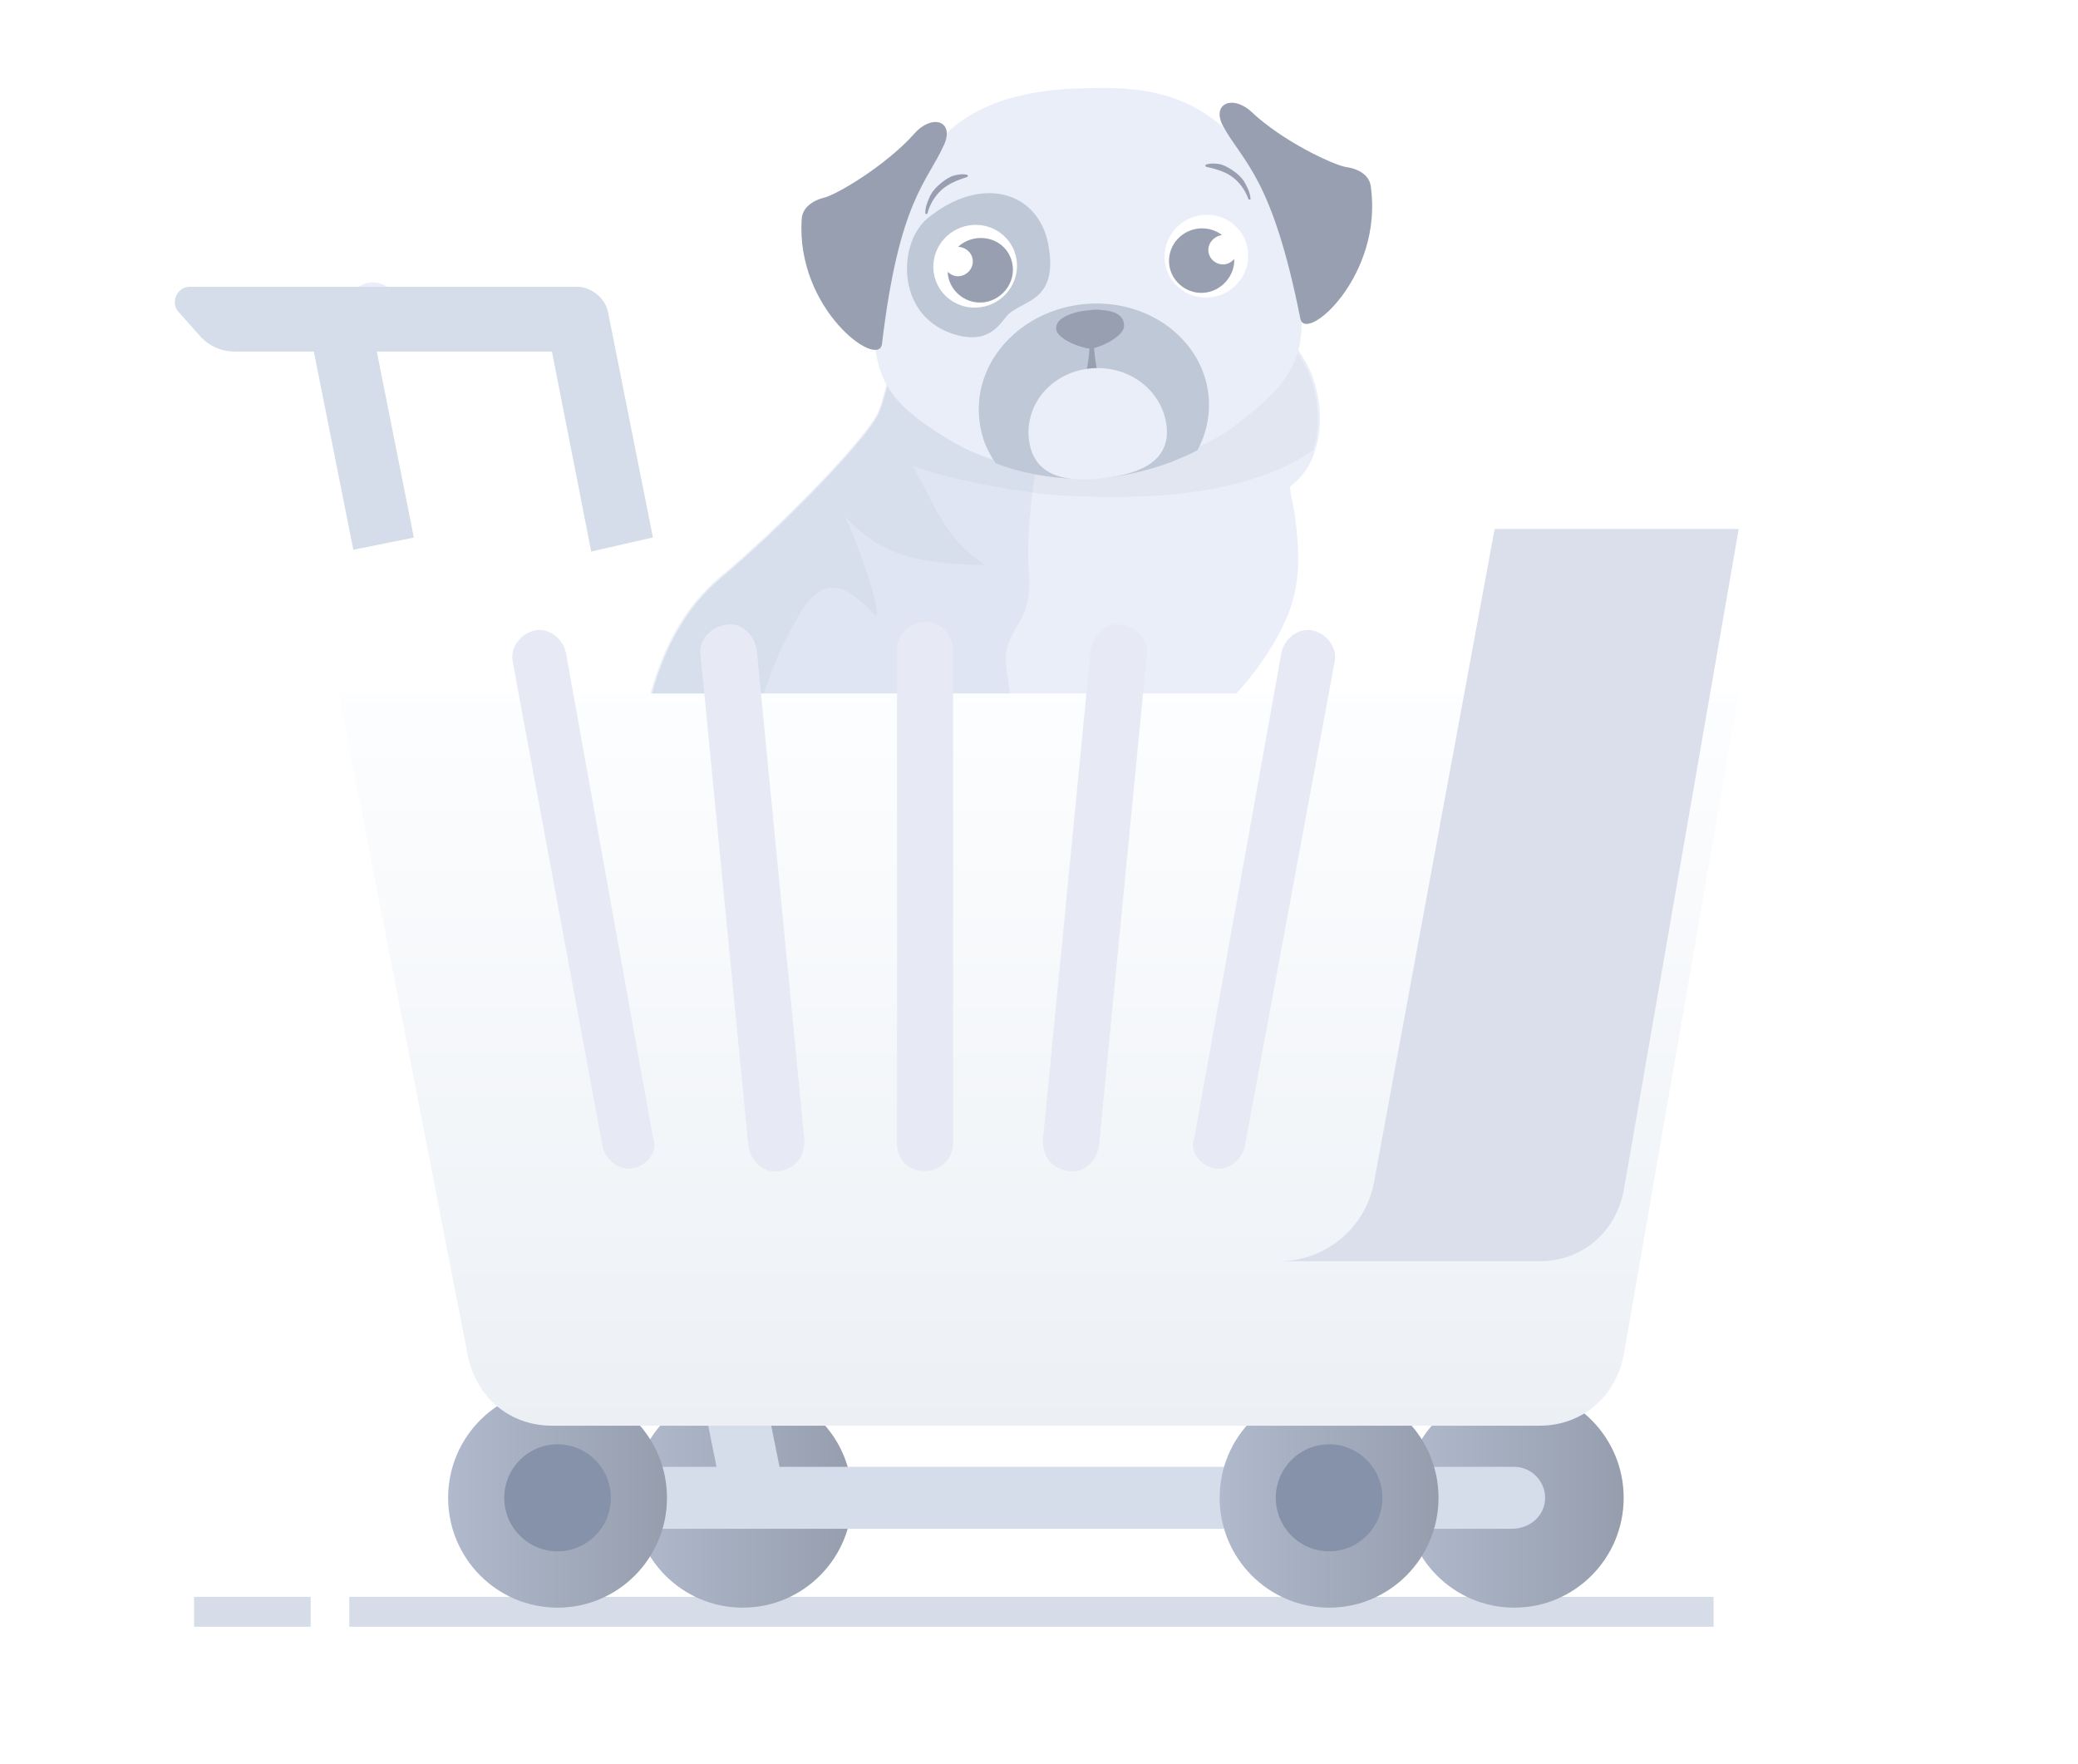 <svg width="139" height="118" viewBox="0 0 139 118" fill="none" xmlns="http://www.w3.org/2000/svg">
<path d="M42.34 66.336C42.343 66.383 42.348 66.476 42.398 66.519C42.401 66.566 42.454 66.656 42.456 66.703C42.506 66.746 42.512 66.84 42.562 66.883C42.612 66.926 42.662 66.969 42.715 67.059C42.971 67.369 43.414 67.618 43.905 67.864C44.002 67.903 44.148 67.94 44.245 67.98C44.295 68.023 44.39 68.016 44.44 68.059C44.49 68.102 44.586 68.096 44.636 68.139L44.828 68.172C45.071 68.248 45.361 68.321 45.649 68.347C45.794 68.383 45.889 68.376 46.034 68.412C46.129 68.406 46.227 68.445 46.369 68.435C46.464 68.428 46.562 68.468 46.657 68.461C47.422 68.499 48.132 68.401 48.736 68.123C50.829 67.174 51.591 65.478 51.591 65.478C51.591 65.478 52.169 65.577 53.077 65.605C54.8 65.714 57.668 65.834 60.125 65.422C60.927 65.27 61.771 65.021 62.66 64.722C62.94 64.608 63.22 64.494 63.547 64.377C64.106 64.149 64.616 63.877 65.172 63.603C66.655 62.839 68.03 61.848 69.162 60.782C69.299 60.678 69.434 60.528 69.571 60.424C70.202 59.769 70.735 59.074 71.125 58.389C71.899 56.88 72.97 55.583 74.139 54.327C75.894 52.465 77.994 50.812 79.899 49.08C80.49 48.569 81.079 48.01 81.623 47.502C83.385 45.78 84.942 43.792 85.961 41.562C87.064 39.138 86.94 36.943 86.605 34.389C86.597 34.249 86.217 32.589 86.309 32.535C87.133 31.913 87.706 31.075 87.983 30.07C88.632 28.054 88.204 25.553 87.21 23.985C87.104 23.805 86.999 23.625 86.896 23.492C85.854 21.927 84.606 20.095 83.252 18.927L80.796 16.808L60.562 18.275C60.562 18.275 60.401 19.646 60.164 21.351C60.124 21.495 60.132 21.635 60.093 21.778C60.061 22.062 60.029 22.346 59.95 22.633C59.91 22.776 59.918 22.916 59.879 23.06C59.882 23.106 59.882 23.106 59.837 23.157C59.808 23.487 59.728 23.774 59.699 24.104C59.562 25.052 59.372 25.909 59.127 26.63C59.129 26.677 59.087 26.774 59.09 26.82C58.968 27.204 58.844 27.541 58.715 27.785C57.678 29.689 52.179 35.338 48.308 38.572C44.437 41.806 42.866 46.936 42.277 55.089C41.544 63.206 42.063 64.809 42.34 66.336Z" fill="#EAEEF9"/>
<path opacity="0.3" d="M42.356 66.328C42.587 67.863 46.579 69.031 48.679 68.08C50.828 67.125 51.546 65.427 51.546 65.427C51.546 65.427 56.32 66.022 60.116 65.418C62.961 64.93 66.731 63.011 69.139 60.721L68.403 53.627C68.403 53.627 67.765 47.42 67.325 44.725C66.933 42.027 69.129 41.915 68.835 38.41C68.494 34.908 69.572 28.576 71.109 22.729L64.354 18.422L60.06 21.226C59.763 23.598 59.215 26.6 58.656 27.722C57.614 29.631 52.093 35.297 48.207 38.54C44.321 41.784 42.744 46.929 42.153 55.105C41.556 63.189 42.078 64.796 42.356 66.328Z" fill="#C4D1E4"/>
<path opacity="0.2" d="M42.377 66.337C42.379 66.383 42.385 66.477 42.435 66.52C42.437 66.567 42.49 66.656 42.493 66.703C42.543 66.746 42.548 66.84 42.598 66.883C42.648 66.926 42.698 66.969 42.751 67.059C43.007 67.368 43.45 67.617 43.94 67.863C44.038 67.903 44.183 67.939 44.28 67.979C44.33 68.022 44.425 68.015 44.475 68.058C44.526 68.101 44.62 68.095 44.671 68.138L44.863 68.171C45.106 68.247 45.396 68.319 45.683 68.345C45.828 68.382 45.923 68.375 46.068 68.411C46.709 67.943 47.072 67.636 47.072 67.636C47.072 67.636 47.072 67.636 46.693 65.977C46.569 65.471 46.435 64.778 46.24 63.855C45.404 60.028 45.399 52.347 50.68 52.198C49.889 48.321 51.828 43.825 53.571 40.935C55.364 38.088 56.872 39.478 58.638 41.223C58.783 40.416 57.75 37.306 56.548 34.583C58.826 36.947 60.774 37.696 65.879 37.794C63.495 36.094 63.155 35.135 61.072 31.164C63.458 32.068 68.275 32.984 71.144 33.15C78.076 33.538 83.99 32.781 87.842 30.113C88.491 28.099 88.064 25.601 87.07 24.033C86.964 23.854 86.859 23.674 86.756 23.541C83.083 23.479 76.837 23.417 70.971 23.327C66.678 23.263 62.576 23.186 59.81 23.152C59.812 23.199 59.812 23.199 59.768 23.249C59.739 23.579 59.66 23.866 59.63 24.196C59.493 25.142 59.303 25.999 59.058 26.72C59.061 26.766 59.019 26.863 59.021 26.91C58.9 27.293 58.776 27.63 58.647 27.874C57.611 29.775 52.115 35.42 48.247 38.651C44.379 41.882 42.81 47.008 42.222 55.154C41.581 63.209 42.1 64.811 42.377 66.337Z" fill="#BFC8D6"/>
<path d="M82.514 28.544C82.053 28.895 81.542 29.202 81.03 29.462C80.331 29.825 79.584 30.144 78.834 30.416C76.539 31.234 74.136 31.729 71.662 31.617C69.617 31.531 67.468 31.216 65.538 30.421C64.864 30.173 64.186 29.831 63.603 29.485C60.248 27.447 58.382 25.85 58.516 21.903C58.65 17.955 59.151 14.927 59.151 14.927C59.186 14.597 59.596 14.155 59.728 13.866C59.952 13.527 60.127 13.143 60.352 12.803C60.753 12.126 61.2 11.4 61.651 10.768C62.643 9.405 63.834 8.267 65.277 7.491C67.604 6.249 70.298 5.928 72.909 5.892C74.806 5.844 76.757 5.935 78.587 6.594C80.176 7.172 81.493 8.092 82.632 9.302C83.869 10.601 84.783 12.151 85.835 13.6C85.835 13.6 86.567 16.566 87.002 20.485C87.437 24.405 85.698 26.133 82.514 28.544Z" fill="#EAEEF9"/>
<path d="M67.488 20.983C66.937 21.48 66.29 23.203 63.642 22.301C59.886 20.986 60.082 16.188 62.064 14.587C65.612 11.687 69.406 12.766 70.112 16.299C70.826 20.066 68.592 20.036 67.488 20.983Z" fill="#BFC8D6"/>
<path d="M61.17 8.928C62.358 7.598 63.854 8.089 63.152 9.676C62.011 12.226 60.149 13.354 58.995 23.008C58.774 24.713 53.237 20.707 53.625 14.666C53.677 13.534 55.094 13.229 55.094 13.229C55.945 13.045 59.298 11.044 61.17 8.928Z" fill="#989FB0"/>
<path d="M80.868 26.85C80.912 28.019 80.624 29.158 80.091 30.122C79.487 30.433 78.832 30.7 78.178 30.967C76.165 31.676 74.046 32.109 71.955 32.026C70.198 31.973 68.287 31.646 66.601 30.98C65.898 29.984 65.524 28.878 65.475 27.615C65.328 23.78 68.667 20.521 72.93 20.309C77.145 20.1 80.721 23.015 80.868 26.85Z" fill="#BFC8D6"/>
<path d="M65.336 20.572C66.881 20.495 68.086 19.195 68.028 17.669C67.969 16.142 66.669 14.966 65.124 15.043C63.579 15.12 62.374 16.42 62.432 17.947C62.491 19.474 63.791 20.649 65.336 20.572Z" fill="white"/>
<path d="M67.754 17.968C67.799 19.14 66.841 20.174 65.655 20.233C64.47 20.291 63.436 19.357 63.391 18.186C63.588 18.364 63.831 18.492 64.115 18.478C64.637 18.452 65.095 18.007 65.073 17.445C65.053 16.929 64.611 16.529 64.087 16.508C64.454 16.161 64.968 15.948 65.49 15.922C66.723 15.86 67.707 16.75 67.754 17.968Z" fill="#989FB0"/>
<path d="M80.803 19.898C82.348 19.821 83.553 18.521 83.495 16.994C83.436 15.467 82.136 14.292 80.591 14.369C79.046 14.445 77.841 15.745 77.899 17.272C77.958 18.799 79.258 19.974 80.803 19.898Z" fill="white"/>
<path d="M78.198 17.539C78.243 18.711 79.276 19.645 80.462 19.586C81.647 19.527 82.605 18.494 82.56 17.322C82.378 17.519 82.146 17.671 81.862 17.685C81.34 17.711 80.85 17.313 80.828 16.751C80.808 16.236 81.219 15.793 81.739 15.72C81.347 15.411 80.818 15.249 80.297 15.275C79.111 15.334 78.151 16.321 78.198 17.539Z" fill="#989FB0"/>
<path d="M72.924 20.746C72.546 20.765 72.169 20.83 71.794 20.942C71.327 21.106 70.626 21.374 70.649 21.981C70.678 22.727 72.502 23.338 72.976 23.314C73.449 23.291 75.222 22.548 75.191 21.755C75.162 21.009 74.444 20.811 73.825 20.748C73.54 20.715 73.207 20.685 72.924 20.746Z" fill="#989FB0"/>
<path d="M73.174 23.18L73.022 22.952L72.888 23.194C72.888 23.194 72.808 24.848 72.446 25.384C72.697 25.701 72.936 25.689 73.03 25.638C73.175 25.677 73.413 25.666 73.592 25.327C73.287 24.871 73.174 23.18 73.174 23.18Z" fill="#989FB0"/>
<path d="M64.699 11.831C64.043 12.051 63.481 12.267 63.022 12.665C62.562 13.063 62.204 13.643 62.038 14.261C62.04 14.308 61.993 14.311 61.945 14.313C61.898 14.315 61.896 14.269 61.896 14.269C61.883 13.941 62.011 13.559 62.143 13.271C62.272 12.937 62.498 12.644 62.774 12.396C63.049 12.148 63.326 11.946 63.653 11.789C63.981 11.679 64.358 11.613 64.693 11.69C64.743 11.735 64.792 11.779 64.699 11.831C64.746 11.829 64.746 11.829 64.699 11.831Z" fill="#989FB0"/>
<path d="M80.67 11.151C81.341 11.305 81.917 11.464 82.405 11.815C82.893 12.166 83.294 12.709 83.507 13.308C83.508 13.355 83.556 13.352 83.603 13.35C83.651 13.348 83.649 13.301 83.649 13.301C83.636 12.973 83.48 12.606 83.327 12.332C83.172 12.011 82.924 11.742 82.631 11.522C82.338 11.302 82.046 11.129 81.709 11.005C81.374 10.928 80.993 10.9 80.665 11.01C80.619 11.059 80.621 11.106 80.67 11.151C80.67 11.151 80.623 11.153 80.67 11.151Z" fill="#989FB0"/>
<path d="M83.738 7.504C82.453 6.298 81 6.935 81.82 8.446C83.152 10.873 85.094 11.812 86.983 21.315C87.333 22.991 92.542 18.451 91.694 12.472C91.555 11.349 90.12 11.186 90.12 11.186C89.259 11.087 85.765 9.426 83.738 7.504Z" fill="#989FB0"/>
<path d="M78.018 28.374C78.359 30.752 76.415 31.668 73.866 31.98C71.316 32.292 69.181 31.876 68.839 29.498C68.498 27.12 70.264 24.968 72.814 24.656C75.363 24.343 77.676 25.996 78.018 28.374Z" fill="#EAEEF9"/>
<path d="M25.034 22.229C25.909 22.229 26.59 21.443 26.59 20.558C26.59 19.674 25.909 18.888 24.937 18.888C24.062 18.888 23.284 19.576 23.284 20.558C23.381 21.443 24.159 22.229 25.034 22.229Z" fill="#EAEEF9"/>
<path d="M23.364 107.802H114.623" stroke="#D6DCE8" stroke-width="2" stroke-miterlimit="10" stroke-linejoin="round"/>
<path d="M12.984 107.802H20.782" stroke="#D6DCE8" stroke-width="2" stroke-miterlimit="10" stroke-linejoin="round"/>
<path d="M24.666 20.81L20.617 21.623L23.635 36.77L27.684 35.957L24.666 20.81Z" fill="#D5DDEA"/>
<path d="M39.547 36.888L36.92 23.514H15.713C14.774 23.514 14.024 23.137 13.461 22.572L11.959 20.877C11.396 20.312 11.772 19.182 12.71 19.182H38.609C39.547 19.182 40.486 19.935 40.673 20.877L43.676 35.946L39.547 36.888Z" fill="#D5DDEA"/>
<path d="M101.291 107.526C105.333 107.526 108.61 104.237 108.61 100.179C108.61 96.122 105.333 92.833 101.291 92.833C97.249 92.833 93.972 96.122 93.972 100.179C93.972 104.237 97.249 107.526 101.291 107.526Z" fill="url(#paint0_linear_2075_93119)"/>
<path d="M49.681 107.526C53.723 107.526 57 104.237 57 100.179C57 96.122 53.723 92.833 49.681 92.833C45.639 92.833 42.362 96.122 42.362 100.179C42.362 104.237 45.639 107.526 49.681 107.526Z" fill="url(#paint1_linear_2075_93119)"/>
<path d="M49.044 82.792L44.998 83.617L48.436 100.6L52.482 99.775L49.044 82.792Z" fill="#D5DDEA"/>
<path d="M101.104 102.252H37.67C36.732 102.252 35.794 101.499 35.606 100.557L31.102 78.706C30.914 77.576 31.665 76.446 32.791 76.257C33.917 76.069 35.043 76.823 35.231 77.953L39.359 98.108H101.291C102.417 98.108 103.356 99.05 103.356 100.18C103.356 101.31 102.417 102.252 101.104 102.252Z" fill="#D5DDEA"/>
<path d="M37.295 107.526C41.337 107.526 44.614 104.237 44.614 100.179C44.614 96.122 41.337 92.833 37.295 92.833C33.252 92.833 29.976 96.122 29.976 100.179C29.976 104.237 33.252 107.526 37.295 107.526Z" fill="url(#paint2_linear_2075_93119)"/>
<path d="M37.295 103.759C39.265 103.759 40.861 102.156 40.861 100.18C40.861 98.203 39.265 96.601 37.295 96.601C35.326 96.601 33.73 98.203 33.73 100.18C33.73 102.156 35.326 103.759 37.295 103.759Z" fill="#8691AA"/>
<path d="M88.905 107.526C92.947 107.526 96.224 104.237 96.224 100.179C96.224 96.122 92.947 92.833 88.905 92.833C84.862 92.833 81.585 96.122 81.585 100.179C81.585 104.237 84.862 107.526 88.905 107.526Z" fill="url(#paint3_linear_2075_93119)"/>
<path d="M88.905 103.759C90.874 103.759 92.47 102.156 92.47 100.18C92.47 98.203 90.874 96.601 88.905 96.601C86.935 96.601 85.339 98.203 85.339 100.18C85.339 102.156 86.935 103.759 88.905 103.759Z" fill="#8691AA"/>
<g filter="url(#filter0_d_2075_93119)">
<path d="M116.305 35.381L108.61 79.647C108.047 82.473 105.795 84.356 102.98 84.356H36.919C34.104 84.356 31.852 82.473 31.289 79.647L22.656 35.381H116.305Z" fill="url(#paint4_linear_2075_93119)"/>
</g>
<path d="M61.88 78.329C62.818 78.329 63.756 77.576 63.756 76.446V43.481C63.756 42.539 63.006 41.598 61.88 41.598C60.941 41.598 60.003 42.351 60.003 43.481V76.446C60.003 77.576 60.754 78.329 61.88 78.329Z" fill="#E7EAF4"/>
<path d="M71.451 78.329C72.39 78.517 73.328 77.764 73.516 76.634L76.706 43.858C76.894 42.916 76.143 41.974 75.017 41.786C74.079 41.597 73.14 42.351 72.953 43.481L69.762 76.257C69.762 77.387 70.325 78.141 71.451 78.329Z" fill="#E7EAF4"/>
<path d="M81.21 78.14C82.149 78.328 83.087 77.575 83.275 76.633L89.28 44.234C89.468 43.292 88.717 42.35 87.779 42.162C86.84 41.974 85.902 42.727 85.714 43.669L79.897 76.068C79.521 77.01 80.272 77.952 81.21 78.14Z" fill="#E7EAF4"/>
<path d="M52.121 78.329C51.183 78.517 50.244 77.764 50.057 76.634L46.866 43.858C46.678 42.916 47.429 41.974 48.555 41.786C49.493 41.597 50.432 42.351 50.62 43.481L53.81 76.257C53.81 77.387 53.247 78.141 52.121 78.329Z" fill="#E7EAF4"/>
<path d="M42.362 78.14C41.424 78.328 40.485 77.575 40.298 76.633L34.292 44.234C34.105 43.292 34.855 42.35 35.794 42.162C36.732 41.974 37.67 42.727 37.858 43.669L43.676 76.068C44.051 77.01 43.3 77.952 42.362 78.14Z" fill="#E7EAF4"/>
<path d="M116.305 35.381L108.61 79.647C108.047 82.473 105.795 84.356 102.98 84.356H85.527C88.717 84.356 91.345 82.096 91.908 79.082L99.978 35.381H116.305Z" fill="#DBDFEC"/>
<defs>
<filter id="filter0_d_2075_93119" x="0.656" y="24.381" width="137.648" height="92.976" filterUnits="userSpaceOnUse" color-interpolation-filters="sRGB">
<feFlood flood-opacity="0" result="BackgroundImageFix"/>
<feColorMatrix in="SourceAlpha" type="matrix" values="0 0 0 0 0 0 0 0 0 0 0 0 0 0 0 0 0 0 127 0" result="hardAlpha"/>
<feOffset dy="11"/>
<feGaussianBlur stdDeviation="11"/>
<feColorMatrix type="matrix" values="0 0 0 0 0.398 0 0 0 0 0.477 0 0 0 0 0.575 0 0 0 0.27 0"/>
<feBlend mode="normal" in2="BackgroundImageFix" result="effect1_dropShadow_2075_93119"/>
<feBlend mode="normal" in="SourceGraphic" in2="effect1_dropShadow_2075_93119" result="shape"/>
</filter>
<linearGradient id="paint0_linear_2075_93119" x1="93.965" y1="100.181" x2="108.613" y2="100.181" gradientUnits="userSpaceOnUse">
<stop stop-color="#B0BACC"/>
<stop offset="1" stop-color="#969EAE"/>
</linearGradient>
<linearGradient id="paint1_linear_2075_93119" x1="42.355" y1="100.181" x2="57.003" y2="100.181" gradientUnits="userSpaceOnUse">
<stop stop-color="#B0BACC"/>
<stop offset="1" stop-color="#969EAE"/>
</linearGradient>
<linearGradient id="paint2_linear_2075_93119" x1="29.969" y1="100.181" x2="44.617" y2="100.181" gradientUnits="userSpaceOnUse">
<stop stop-color="#B0BACC"/>
<stop offset="1" stop-color="#969EAE"/>
</linearGradient>
<linearGradient id="paint3_linear_2075_93119" x1="81.579" y1="100.181" x2="96.227" y2="100.181" gradientUnits="userSpaceOnUse">
<stop stop-color="#B0BACC"/>
<stop offset="1" stop-color="#969EAE"/>
</linearGradient>
<linearGradient id="paint4_linear_2075_93119" x1="69.45" y1="34.248" x2="69.45" y2="84.884" gradientUnits="userSpaceOnUse">
<stop stop-color="#FDFEFF"/>
<stop offset="0.996" stop-color="#ECF0F5"/>
</linearGradient>
</defs>
</svg>
